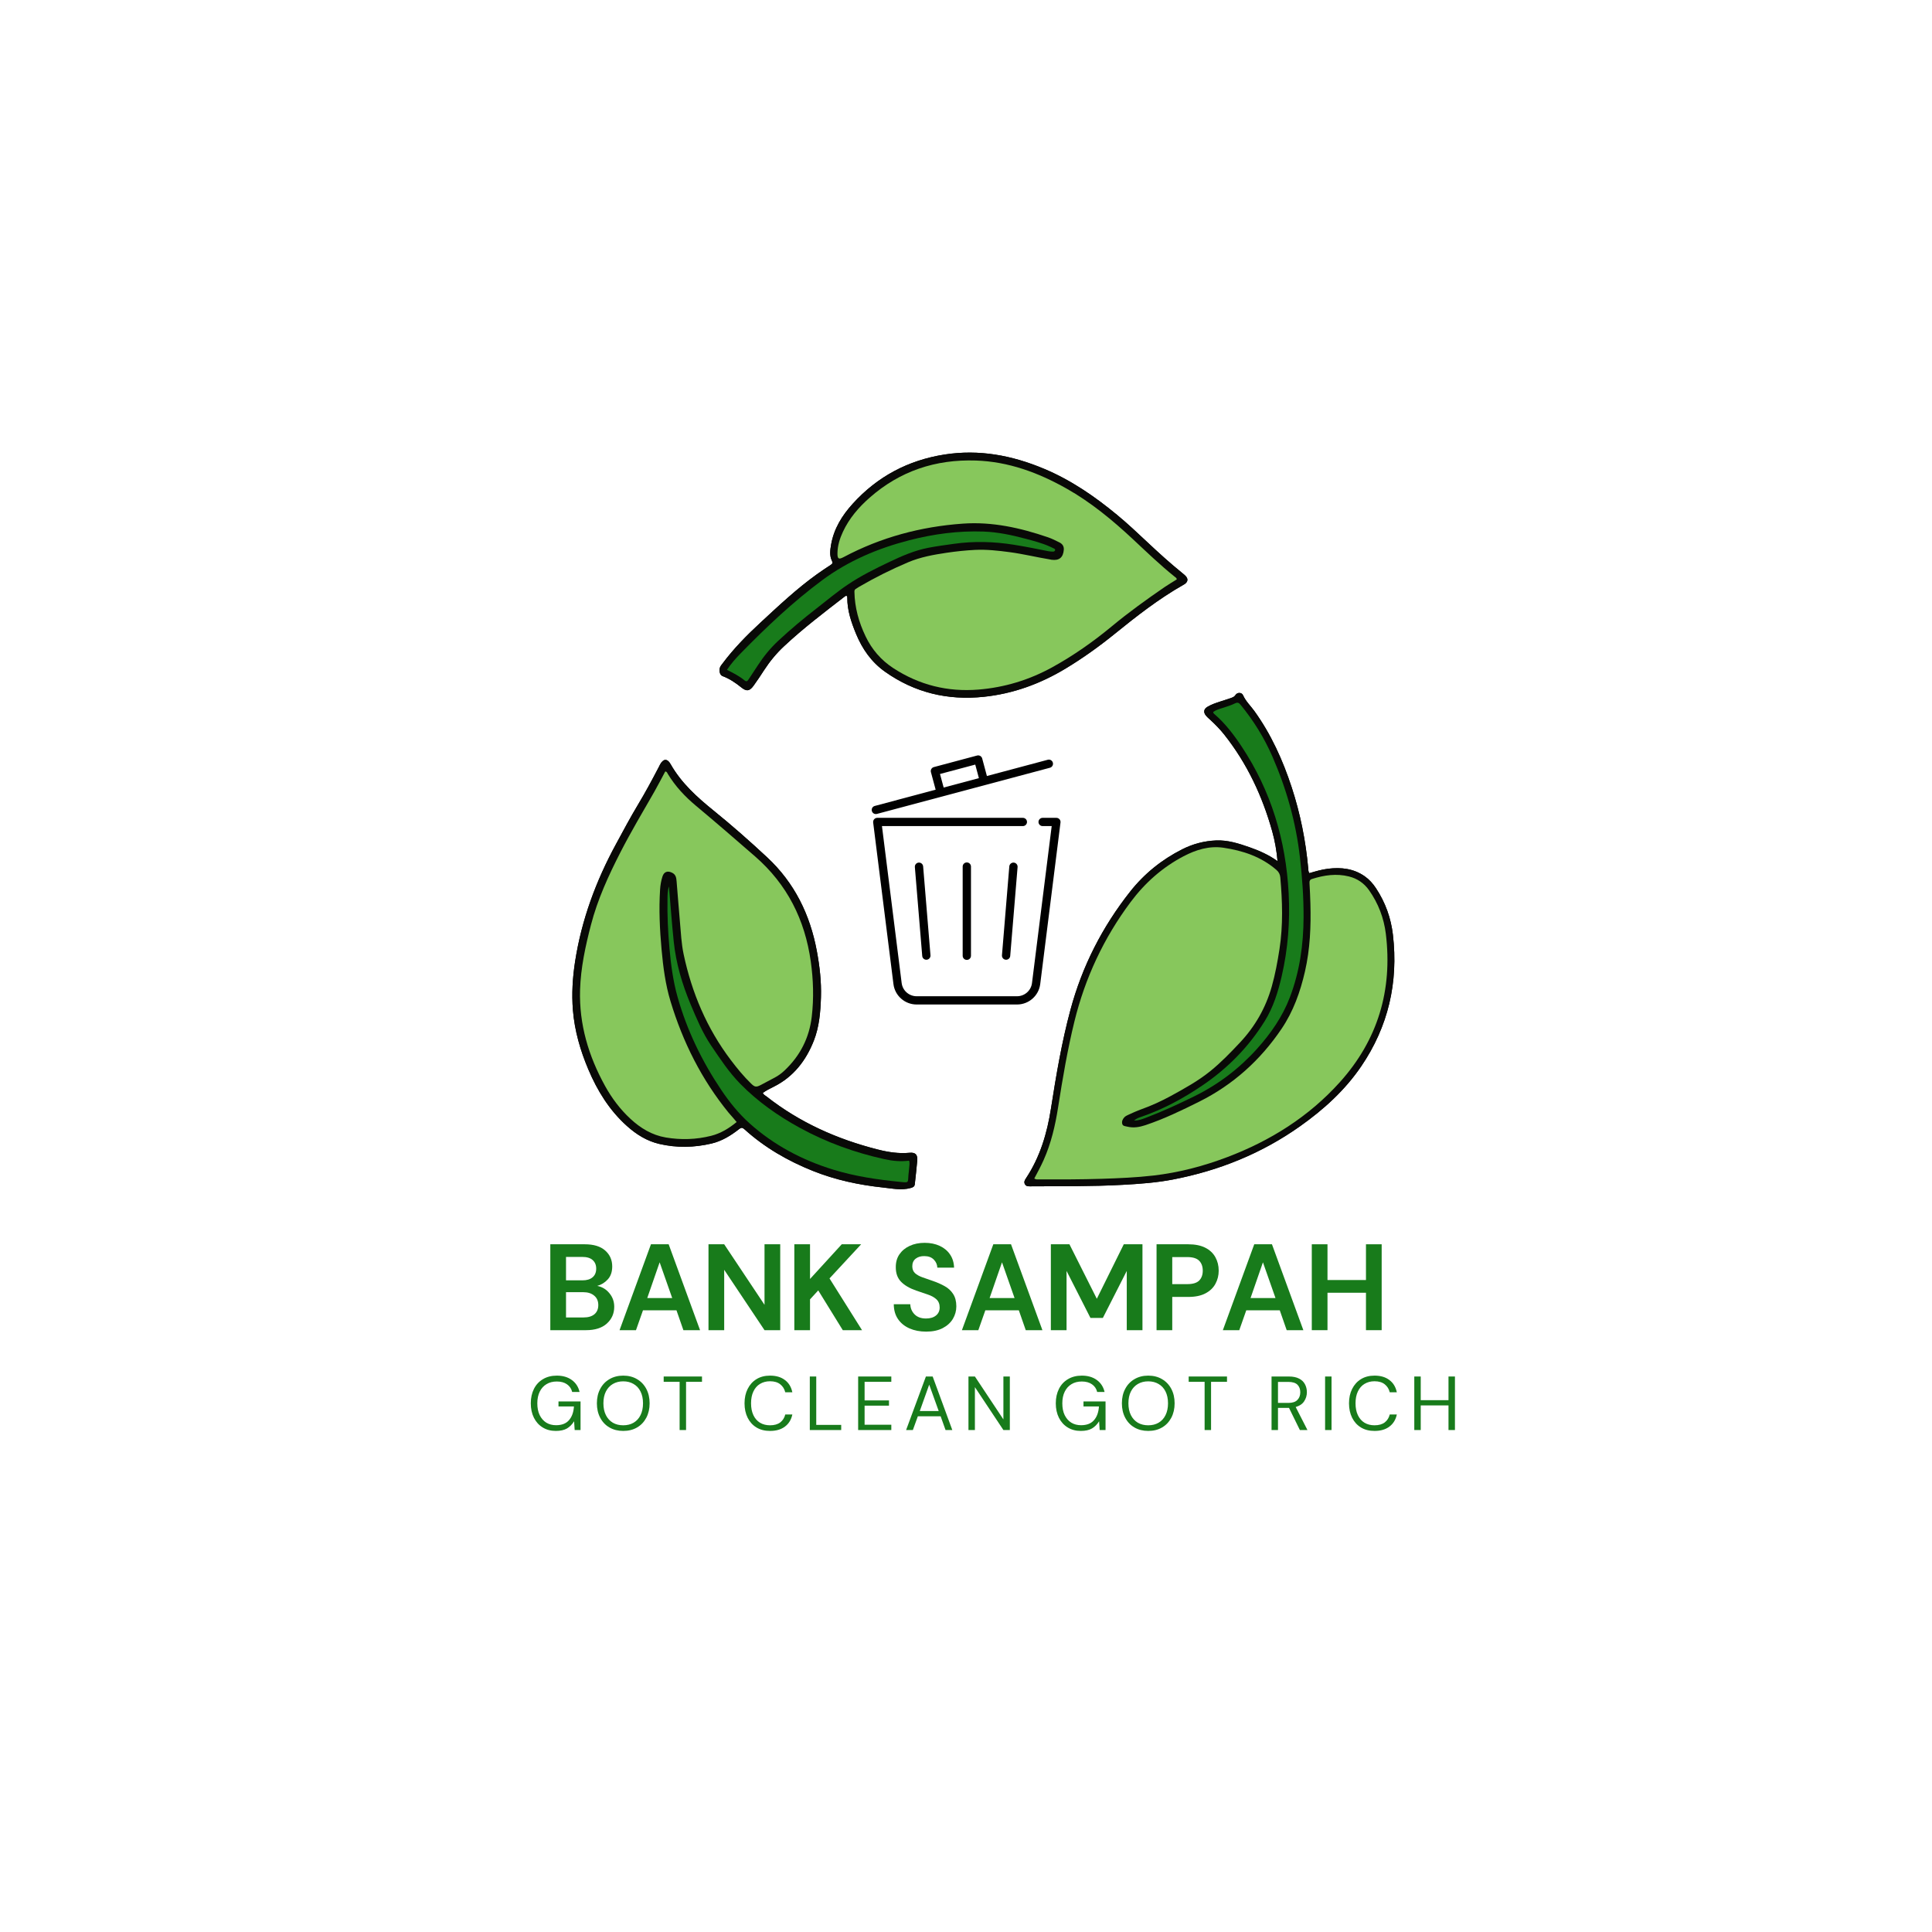 <svg xmlns="http://www.w3.org/2000/svg" xmlns:xlink="http://www.w3.org/1999/xlink" width="500" zoomAndPan="magnify" viewBox="0 0 375 375" height="500" preserveAspectRatio="xMidYMid meet" version="1.0"><defs><g/><clipPath id="9cd8368b62"><path d="M 111 87.109 L 271 87.109 L 271 231 L 111 231 Z M 111 87.109 " clip-rule="nonzero"/></clipPath><clipPath id="37380d7fdf"><path d="M 169.117 146.352 L 205.867 146.352 L 205.867 195 L 169.117 195 Z M 169.117 146.352 " clip-rule="nonzero"/></clipPath></defs><rect x="-37.5" width="450" fill="#ffffff" y="-37.5" height="450" fill-opacity="1"/><rect x="-37.5" width="450" fill="#ffffff" y="-37.5" height="450" fill-opacity="1"/><g clip-path="url(#9cd8368b62)"><path fill="#090907" d="M 247.969 167.145 C 247.797 165.172 247.465 163.25 246.941 161.375 C 245.023 154.508 242.051 148.16 237.598 142.551 C 236.75 141.484 235.793 140.523 234.789 139.605 C 234.547 139.383 234.289 139.164 234.082 138.91 C 233.535 138.242 233.641 137.613 234.391 137.176 C 235.195 136.703 236.078 136.414 236.961 136.129 C 237.652 135.906 238.348 135.691 239.031 135.445 C 239.332 135.336 239.605 135.215 239.809 134.895 C 240.156 134.352 241.02 134.359 241.273 134.938 C 241.797 136.121 242.73 136.984 243.461 137.996 C 246.727 142.531 248.988 147.543 250.723 152.836 C 252.402 157.965 253.441 163.207 253.93 168.574 C 253.953 168.863 253.926 169.172 254.152 169.48 C 255.328 169.129 256.527 168.773 257.773 168.621 C 260.312 168.309 262.734 168.578 264.895 170.09 C 265.773 170.707 266.477 171.496 267.066 172.387 C 268.895 175.145 269.988 178.188 270.367 181.457 C 271.434 190.703 269.465 199.246 264.215 206.965 C 261.043 211.629 256.93 215.352 252.355 218.594 C 244.891 223.883 236.605 227.227 227.652 228.945 C 224.426 229.566 221.156 229.797 217.879 229.977 C 211.926 230.305 205.965 230.227 200.004 230.266 C 199.602 230.27 199.191 230.293 198.949 229.879 C 198.68 229.426 198.914 229.047 199.156 228.684 C 201.883 224.566 203.246 219.953 203.996 215.133 C 205 208.719 206.074 202.324 207.766 196.039 C 210.043 187.559 213.945 179.918 219.367 173.055 C 222.113 169.582 225.504 166.848 229.469 164.848 C 231.539 163.801 233.727 163.227 236.043 163.129 C 238.309 163.035 240.426 163.715 242.52 164.445 C 244.422 165.109 246.262 165.926 247.969 167.145 Z M 200.754 228.75 C 201.102 228.98 201.375 228.918 201.633 228.918 C 205.707 228.934 209.781 228.938 213.852 228.805 C 217.195 228.695 220.539 228.555 223.863 228.172 C 228.793 227.605 233.555 226.359 238.188 224.605 C 246.586 221.422 254.035 216.75 260.066 210.047 C 267.434 201.859 270.32 192.188 268.992 181.273 C 268.617 178.207 267.535 175.359 265.746 172.812 C 264.773 171.426 263.457 170.523 261.816 170.117 C 259.391 169.516 257.023 169.863 254.68 170.602 C 254.246 170.734 254.145 170.996 254.172 171.422 C 254.25 172.746 254.312 174.07 254.348 175.395 C 254.469 179.812 254.289 184.207 253.297 188.543 C 252.387 192.516 251.039 196.305 248.742 199.703 C 244.629 205.785 239.348 210.543 232.77 213.832 C 229.359 215.535 225.934 217.188 222.309 218.398 C 221.16 218.781 220.004 218.973 218.801 218.68 C 218.414 218.582 217.941 218.598 217.824 218.137 C 217.699 217.668 217.91 217.215 218.23 216.871 C 218.43 216.66 218.711 216.512 218.977 216.395 C 219.824 216.016 220.664 215.617 221.535 215.309 C 223.508 214.605 225.398 213.738 227.234 212.738 C 229.879 211.289 232.52 209.84 234.879 207.938 C 236.977 206.246 238.84 204.316 240.676 202.359 C 243.613 199.234 245.68 195.609 246.848 191.484 C 247.527 189.09 247.973 186.645 248.352 184.188 C 249.062 179.562 248.914 174.934 248.504 170.297 C 248.449 169.699 248.215 169.25 247.758 168.855 C 244.797 166.281 241.227 165.098 237.457 164.543 C 234.727 164.141 232.141 164.934 229.715 166.207 C 225.594 168.375 222.211 171.387 219.434 175.113 C 214.234 182.086 210.625 189.793 208.547 198.25 C 207.195 203.762 206.25 209.344 205.375 214.941 C 204.824 218.453 204.027 221.902 202.566 225.168 C 202.027 226.371 201.402 227.535 200.754 228.75 Z M 220.117 217.504 C 221.105 217.5 221.836 217.18 222.57 216.898 C 225.73 215.699 228.789 214.273 231.824 212.785 C 236.492 210.488 240.551 207.402 244.02 203.535 C 246.672 200.578 248.914 197.363 250.348 193.617 C 252.266 188.598 253.004 183.375 253.023 178.035 C 253.039 174.152 252.758 170.293 252.32 166.434 C 251.547 159.625 249.707 153.117 246.977 146.855 C 245.395 143.223 243.32 139.875 240.801 136.805 C 240.48 136.41 240.227 136.277 239.734 136.516 C 238.965 136.895 238.137 137.145 237.316 137.41 C 236.672 137.617 236.008 137.801 235.484 138.191 C 235.488 138.426 235.602 138.508 235.699 138.59 C 237.805 140.402 239.469 142.594 240.992 144.887 C 246.73 153.527 249.586 163.09 250.129 173.402 C 250.41 178.828 250 184.191 248.773 189.492 C 248.066 192.547 247.141 195.527 245.484 198.195 C 242.363 203.219 238.277 207.363 233.402 210.672 C 229.695 213.188 225.766 215.32 221.504 216.781 C 221.074 216.93 220.621 217.055 220.117 217.504 Z M 148.055 212.141 C 148.207 212.492 148.535 212.633 148.797 212.836 C 155.223 217.883 162.504 221.125 170.383 223.121 C 172.41 223.637 174.441 223.949 176.543 223.754 C 177.684 223.648 178.129 224.121 178.039 225.262 C 177.914 226.789 177.723 228.312 177.562 229.84 C 177.512 230.312 177.246 230.457 176.773 230.586 C 174.973 231.094 173.203 230.684 171.434 230.5 C 166.742 230.004 162.164 229.031 157.77 227.27 C 152.891 225.316 148.402 222.727 144.496 219.191 C 144.113 218.844 143.871 218.828 143.473 219.145 C 141.855 220.418 140.117 221.488 138.086 221.965 C 134.723 222.754 131.332 222.82 127.965 222.035 C 125.559 221.473 123.508 220.191 121.684 218.551 C 118.293 215.512 115.957 211.738 114.199 207.582 C 112.637 203.895 111.531 200.074 111.203 196.059 C 110.945 192.887 111.145 189.727 111.633 186.582 C 112.891 178.512 115.68 170.984 119.57 163.832 C 120.969 161.258 122.336 158.668 123.848 156.16 C 125.273 153.793 126.578 151.367 127.852 148.918 C 127.945 148.738 128.031 148.551 128.129 148.371 C 128.754 147.246 129.516 147.176 130.164 148.32 C 132.242 151.988 135.293 154.73 138.512 157.336 C 142.09 160.23 145.539 163.273 148.906 166.41 C 154.219 171.359 157.234 177.527 158.547 184.594 C 159.098 187.547 159.441 190.531 159.348 193.543 C 159.254 196.41 159.027 199.281 157.969 201.98 C 156.441 205.871 154.008 209.02 150.18 210.934 C 149.453 211.297 148.715 211.652 148.055 212.141 Z M 142.984 217.785 C 142.703 217.453 142.465 217.172 142.227 216.895 C 141.957 216.586 141.676 216.285 141.418 215.969 C 136.18 209.539 132.543 202.273 130.148 194.359 C 129.156 191.082 128.719 187.699 128.41 184.301 C 128.059 180.426 127.875 176.547 128.121 172.656 C 128.176 171.805 128.316 170.957 128.578 170.145 C 128.887 169.176 129.602 168.953 130.504 169.422 C 131.199 169.785 131.273 170.422 131.328 171.07 C 131.551 173.684 131.738 176.305 131.973 178.918 C 132.16 181.023 132.254 183.141 132.691 185.211 C 134.281 192.715 137.207 199.625 141.859 205.766 C 143.074 207.371 144.344 208.926 145.793 210.328 C 146.508 211.023 146.781 211.059 147.688 210.586 C 148.594 210.113 149.492 209.629 150.395 209.148 C 151.09 208.781 151.715 208.316 152.289 207.773 C 155.301 204.922 157.078 201.469 157.562 197.324 C 157.98 193.738 157.871 190.188 157.371 186.621 C 156.23 178.508 152.797 171.66 146.562 166.23 C 142.758 162.922 138.945 159.621 135.074 156.391 C 132.941 154.609 131.062 152.602 129.617 150.207 C 129.512 150.027 129.453 149.766 129.125 149.742 C 128.414 151.062 127.734 152.398 126.992 153.699 C 124.773 157.57 122.488 161.406 120.449 165.383 C 118.113 169.938 115.988 174.574 114.695 179.555 C 113.621 183.688 112.723 187.848 112.59 192.133 C 112.387 198.828 114.242 204.996 117.449 210.797 C 118.762 213.168 120.375 215.32 122.371 217.164 C 124.332 218.98 126.555 220.332 129.23 220.785 C 132.188 221.285 135.141 221.191 138.047 220.457 C 139.883 219.992 141.477 219.023 142.984 217.785 Z M 129.844 172.051 C 129.559 172.914 129.574 173.695 129.559 174.469 C 129.5 177.676 129.656 180.875 129.941 184.07 C 130.23 187.262 130.645 190.438 131.52 193.531 C 133.352 200.016 136.258 206 140.012 211.582 C 141.598 213.934 143.375 216.141 145.488 218.039 C 150.207 222.27 155.684 225.16 161.715 227.023 C 165.965 228.336 170.34 228.969 174.742 229.406 C 176.43 229.574 176.215 229.621 176.332 228.031 C 176.363 227.621 176.434 227.219 176.457 226.809 C 176.484 226.309 176.625 225.805 176.453 225.285 C 174.816 225.5 173.227 225.34 171.664 224.992 C 165.914 223.723 160.426 221.746 155.254 218.914 C 151.02 216.594 147.094 213.844 143.703 210.387 C 141.496 208.141 139.77 205.512 138.012 202.914 C 136.34 200.438 135.203 197.695 134.055 194.965 C 132.414 191.055 131.215 187.004 130.773 182.77 C 130.406 179.246 130.156 175.711 129.844 172.051 Z M 164.297 115.652 C 164.176 115.637 164.062 115.707 163.953 115.789 C 159.938 118.895 155.891 121.961 152.18 125.438 C 150.699 126.82 149.426 128.363 148.324 130.059 C 147.66 131.086 146.984 132.113 146.262 133.105 C 145.484 134.172 144.895 134.242 143.883 133.426 C 142.762 132.523 141.59 131.727 140.23 131.223 C 139.68 131.02 139.477 130.027 139.828 129.367 C 139.938 129.16 140.102 128.98 140.242 128.789 C 142.414 125.879 144.949 123.309 147.605 120.852 C 151.129 117.59 154.625 114.289 158.543 111.48 C 159.43 110.848 160.328 110.234 161.246 109.645 C 161.594 109.418 161.676 109.25 161.473 108.84 C 160.984 107.84 161.133 106.773 161.312 105.727 C 161.848 102.629 163.434 100.074 165.5 97.793 C 170.301 92.492 176.258 89.336 183.309 88.227 C 190.043 87.172 196.441 88.387 202.66 90.996 C 207.863 93.18 212.449 96.328 216.773 99.898 C 218.824 101.59 220.762 103.414 222.699 105.234 C 224.906 107.312 227.156 109.348 229.516 111.258 C 229.727 111.43 229.945 111.598 230.129 111.797 C 230.648 112.363 230.586 112.891 229.969 113.355 C 229.887 113.418 229.793 113.461 229.703 113.512 C 224.914 116.227 220.598 119.605 216.332 123.059 C 213.309 125.504 210.16 127.762 206.828 129.77 C 201.918 132.73 196.652 134.656 190.941 135.25 C 183.973 135.977 177.551 134.465 171.785 130.383 C 169.137 128.508 167.371 125.969 166.152 123.016 C 165.23 120.77 164.441 118.484 164.461 116.008 C 164.465 115.879 164.473 115.73 164.297 115.652 Z M 228.418 112.457 C 228.375 112.156 228.168 112.066 228.016 111.949 C 225.168 109.664 222.543 107.129 219.879 104.641 C 215.902 100.934 211.727 97.48 206.977 94.809 C 201.516 91.738 195.746 89.594 189.383 89.387 C 181.586 89.137 174.68 91.422 168.793 96.602 C 166.656 98.484 164.816 100.625 163.602 103.242 C 162.992 104.551 162.57 105.918 162.551 107.375 C 162.535 108.504 162.789 108.641 163.754 108.129 C 170.996 104.285 178.73 102.215 186.891 101.637 C 192.609 101.23 198.062 102.457 203.418 104.289 C 204.188 104.551 204.922 104.926 205.652 105.293 C 206.207 105.57 206.531 106.027 206.484 106.695 C 206.371 108.207 205.594 108.852 204.109 108.648 C 204.008 108.633 203.91 108.605 203.809 108.59 C 201.188 108.16 198.605 107.523 195.969 107.172 C 193.738 106.875 191.504 106.625 189.25 106.734 C 187.414 106.824 185.586 107.02 183.762 107.289 C 181.199 107.668 178.66 108.125 176.25 109.145 C 172.984 110.527 169.82 112.113 166.754 113.895 C 166.516 114.031 166.289 114.184 166.066 114.336 C 165.883 114.461 165.84 114.629 165.844 114.859 C 165.898 117.914 166.695 120.777 168.012 123.516 C 169.234 126.066 171 128.121 173.379 129.676 C 178.418 132.969 183.945 134.332 189.906 133.848 C 194.992 133.434 199.789 131.973 204.273 129.5 C 208.375 127.234 212.188 124.559 215.793 121.574 C 219.074 118.852 222.531 116.363 226.047 113.953 C 226.824 113.422 227.641 112.945 228.418 112.457 Z M 141.102 130.016 C 142.363 130.648 143.516 131.234 144.516 132.066 C 144.832 132.332 145.047 132.254 145.258 131.934 C 145.871 130.988 146.5 130.059 147.113 129.117 C 148.23 127.395 149.523 125.812 151.023 124.41 C 153.414 122.176 155.926 120.082 158.508 118.078 C 160.527 116.512 162.48 114.859 164.605 113.438 C 167.156 111.73 169.902 110.367 172.672 109.051 C 175.07 107.91 177.504 106.852 180.133 106.336 C 181.801 106.008 183.488 105.793 185.172 105.555 C 189.047 105.008 192.906 105.117 196.762 105.73 C 199.012 106.09 201.246 106.535 203.477 106.988 C 203.773 107.051 204.086 107.059 204.391 107.07 C 204.574 107.078 204.738 106.973 204.793 106.809 C 204.859 106.605 204.688 106.52 204.527 106.445 C 204.281 106.328 204.039 106.207 203.789 106.094 C 202.262 105.406 200.648 104.992 199.035 104.562 C 196.371 103.852 193.688 103.277 190.91 103.176 C 186.004 103 181.203 103.645 176.469 104.867 C 170.379 106.438 164.676 108.848 159.594 112.613 C 153.887 116.844 148.746 121.719 143.789 126.789 C 142.844 127.758 141.93 128.773 141.102 130.016 Z M 200.754 228.75 C 201.402 227.535 202.027 226.371 202.566 225.168 C 204.027 221.902 204.824 218.453 205.375 214.941 C 206.25 209.344 207.195 203.762 208.547 198.25 C 210.625 189.793 214.234 182.086 219.434 175.113 C 222.211 171.387 225.594 168.375 229.715 166.207 C 232.141 164.934 234.727 164.141 237.457 164.543 C 241.227 165.098 244.797 166.281 247.758 168.855 C 248.215 169.25 248.449 169.699 248.504 170.297 C 248.914 174.934 249.062 179.562 248.352 184.188 C 247.973 186.645 247.527 189.09 246.848 191.484 C 245.68 195.609 243.613 199.234 240.676 202.359 C 238.84 204.316 236.977 206.246 234.879 207.938 C 232.52 209.84 229.879 211.289 227.234 212.738 C 225.398 213.738 223.508 214.605 221.535 215.309 C 220.664 215.617 219.824 216.016 218.977 216.395 C 218.711 216.512 218.43 216.66 218.23 216.871 C 217.91 217.215 217.699 217.668 217.824 218.137 C 217.941 218.598 218.414 218.582 218.801 218.68 C 220.004 218.973 221.16 218.781 222.309 218.398 C 225.934 217.188 229.359 215.535 232.77 213.832 C 239.348 210.543 244.629 205.785 248.742 199.703 C 251.039 196.305 252.387 192.516 253.297 188.543 C 254.289 184.207 254.469 179.812 254.348 175.395 C 254.312 174.07 254.25 172.746 254.172 171.422 C 254.145 170.996 254.246 170.734 254.68 170.602 C 257.023 169.863 259.391 169.516 261.816 170.117 C 263.457 170.523 264.773 171.426 265.746 172.812 C 267.535 175.359 268.617 178.207 268.992 181.273 C 270.32 192.188 267.434 201.859 260.066 210.047 C 254.035 216.75 246.586 221.422 238.188 224.605 C 233.555 226.359 228.793 227.605 223.863 228.172 C 220.539 228.555 217.195 228.695 213.852 228.805 C 209.781 228.938 205.707 228.934 201.633 228.918 C 201.375 228.918 201.102 228.98 200.754 228.75 Z M 142.227 216.895 C 141.957 216.586 141.676 216.285 141.418 215.969 C 136.18 209.539 132.543 202.273 130.148 194.359 C 129.156 191.082 128.719 187.699 128.41 184.301 C 128.059 180.426 127.875 176.547 128.121 172.656 C 128.176 171.805 128.316 170.957 128.578 170.145 C 128.887 169.176 129.602 168.953 130.504 169.422 C 131.199 169.785 131.273 170.422 131.328 171.07 C 131.551 173.684 131.738 176.305 131.973 178.918 C 132.16 181.023 132.254 183.141 132.691 185.211 C 134.281 192.715 137.207 199.625 141.859 205.766 C 143.074 207.371 144.344 208.926 145.793 210.328 C 146.508 211.023 146.781 211.059 147.688 210.586 C 148.594 210.113 149.492 209.629 150.395 209.148 C 151.09 208.781 151.715 208.316 152.289 207.773 C 155.301 204.922 157.078 201.469 157.562 197.324 C 157.98 193.738 157.871 190.188 157.371 186.621 C 156.23 178.508 152.797 171.66 146.562 166.23 C 142.758 162.922 138.945 159.621 135.074 156.391 C 132.941 154.609 131.062 152.602 129.617 150.207 C 129.512 150.027 129.453 149.766 129.125 149.742 C 128.414 151.062 127.734 152.398 126.992 153.699 C 124.773 157.57 122.488 161.406 120.449 165.383 C 118.113 169.938 115.988 174.574 114.695 179.555 C 113.621 183.688 112.723 187.848 112.59 192.133 C 112.387 198.828 114.242 204.996 117.449 210.797 C 118.762 213.168 120.375 215.32 122.371 217.164 C 124.332 218.98 126.555 220.332 129.23 220.785 C 132.188 221.285 135.141 221.191 138.047 220.457 C 139.883 219.992 141.477 219.023 142.984 217.785 C 142.703 217.453 142.465 217.172 142.227 216.895 Z M 228.016 111.949 C 225.168 109.664 222.543 107.129 219.879 104.641 C 215.902 100.934 211.727 97.48 206.977 94.809 C 201.516 91.738 195.746 89.594 189.383 89.387 C 181.586 89.137 174.68 91.422 168.793 96.602 C 166.656 98.484 164.816 100.625 163.602 103.242 C 162.992 104.551 162.57 105.918 162.551 107.375 C 162.535 108.504 162.789 108.641 163.754 108.129 C 170.996 104.285 178.73 102.215 186.891 101.637 C 192.609 101.23 198.062 102.457 203.418 104.289 C 204.188 104.551 204.922 104.926 205.652 105.293 C 206.207 105.57 206.531 106.027 206.484 106.695 C 206.371 108.207 205.594 108.852 204.109 108.648 C 204.008 108.633 203.91 108.605 203.809 108.59 C 201.188 108.16 198.605 107.523 195.969 107.172 C 193.738 106.875 191.504 106.625 189.25 106.734 C 187.414 106.824 185.586 107.02 183.762 107.289 C 181.199 107.668 178.66 108.125 176.25 109.145 C 172.984 110.527 169.82 112.113 166.754 113.895 C 166.516 114.031 166.289 114.184 166.066 114.336 C 165.883 114.461 165.84 114.629 165.844 114.859 C 165.898 117.914 166.695 120.777 168.012 123.516 C 169.234 126.066 171 128.121 173.379 129.676 C 178.418 132.969 183.945 134.332 189.906 133.848 C 194.992 133.434 199.789 131.973 204.273 129.5 C 208.375 127.234 212.188 124.559 215.793 121.574 C 219.074 118.852 222.531 116.363 226.047 113.953 C 226.824 113.422 227.641 112.945 228.418 112.457 C 228.375 112.156 228.168 112.066 228.016 111.949 Z M 220.117 217.504 C 220.621 217.055 221.074 216.93 221.504 216.781 C 225.766 215.32 229.695 213.188 233.402 210.672 C 238.277 207.363 242.363 203.219 245.484 198.195 C 247.141 195.527 248.066 192.547 248.773 189.492 C 250 184.191 250.41 178.828 250.129 173.402 C 249.586 163.09 246.73 153.527 240.992 144.887 C 239.469 142.594 237.805 140.402 235.699 138.59 C 235.602 138.508 235.488 138.426 235.484 138.191 C 236.008 137.801 236.672 137.617 237.316 137.41 C 238.137 137.145 238.965 136.895 239.734 136.516 C 240.227 136.277 240.48 136.41 240.801 136.805 C 243.32 139.875 245.395 143.223 246.977 146.855 C 249.707 153.117 251.547 159.625 252.32 166.434 C 252.758 170.293 253.039 174.152 253.023 178.035 C 253.004 183.375 252.266 188.598 250.348 193.617 C 248.914 197.363 246.672 200.578 244.02 203.535 C 240.551 207.402 236.492 210.488 231.824 212.785 C 228.789 214.273 225.73 215.699 222.57 216.898 C 221.836 217.18 221.105 217.5 220.117 217.504 Z M 129.559 174.469 C 129.5 177.676 129.656 180.875 129.941 184.07 C 130.23 187.262 130.645 190.438 131.52 193.531 C 133.352 200.016 136.258 206 140.012 211.582 C 141.598 213.934 143.375 216.141 145.488 218.039 C 150.207 222.27 155.684 225.16 161.715 227.023 C 165.965 228.336 170.34 228.969 174.742 229.406 C 176.43 229.574 176.215 229.621 176.332 228.031 C 176.363 227.621 176.434 227.219 176.457 226.809 C 176.484 226.309 176.625 225.805 176.453 225.285 C 174.816 225.5 173.227 225.34 171.664 224.992 C 165.914 223.723 160.426 221.746 155.254 218.914 C 151.02 216.594 147.094 213.844 143.703 210.387 C 141.496 208.141 139.77 205.512 138.012 202.914 C 136.34 200.438 135.203 197.695 134.055 194.965 C 132.414 191.055 131.215 187.004 130.773 182.77 C 130.406 179.246 130.156 175.711 129.844 172.051 C 129.559 172.914 129.574 173.695 129.559 174.469 Z M 144.516 132.066 C 144.832 132.332 145.047 132.254 145.258 131.934 C 145.871 130.988 146.5 130.059 147.113 129.117 C 148.23 127.395 149.523 125.812 151.023 124.41 C 153.414 122.176 155.926 120.082 158.508 118.078 C 160.527 116.512 162.48 114.859 164.605 113.438 C 167.156 111.73 169.902 110.367 172.672 109.051 C 175.07 107.91 177.504 106.852 180.133 106.336 C 181.801 106.008 183.488 105.793 185.172 105.555 C 189.047 105.008 192.906 105.117 196.762 105.73 C 199.012 106.09 201.246 106.535 203.477 106.988 C 203.773 107.051 204.086 107.059 204.391 107.07 C 204.574 107.078 204.738 106.973 204.793 106.809 C 204.859 106.605 204.688 106.52 204.527 106.445 C 204.281 106.328 204.039 106.207 203.789 106.094 C 202.262 105.406 200.648 104.992 199.035 104.562 C 196.371 103.852 193.688 103.277 190.91 103.176 C 186.004 103 181.203 103.645 176.469 104.867 C 170.379 106.438 164.676 108.848 159.594 112.613 C 153.887 116.844 148.746 121.719 143.789 126.789 C 142.844 127.758 141.93 128.773 141.102 130.016 C 142.363 130.648 143.516 131.234 144.516 132.066 Z M 144.516 132.066 " fill-opacity="1" fill-rule="nonzero"/><path fill="#090907" d="M 247.969 167.145 C 247.797 165.172 247.465 163.25 246.941 161.375 C 245.023 154.508 242.051 148.16 237.598 142.551 C 236.75 141.484 235.793 140.523 234.789 139.605 C 234.547 139.383 234.289 139.164 234.082 138.91 C 233.535 138.242 233.641 137.613 234.391 137.176 C 235.195 136.703 236.078 136.414 236.961 136.129 C 237.652 135.906 238.348 135.691 239.031 135.445 C 239.332 135.336 239.605 135.215 239.809 134.895 C 240.156 134.352 241.02 134.359 241.273 134.938 C 241.797 136.121 242.73 136.984 243.461 137.996 C 246.727 142.531 248.988 147.543 250.723 152.836 C 252.402 157.965 253.441 163.207 253.93 168.574 C 253.953 168.863 253.926 169.172 254.152 169.48 C 255.328 169.129 256.527 168.773 257.773 168.621 C 260.312 168.309 262.734 168.578 264.895 170.09 C 265.773 170.707 266.477 171.496 267.066 172.387 C 268.895 175.145 269.988 178.188 270.367 181.457 C 271.434 190.703 269.465 199.246 264.215 206.965 C 261.043 211.629 256.93 215.352 252.355 218.594 C 244.891 223.883 236.605 227.227 227.652 228.945 C 224.426 229.566 221.156 229.797 217.879 229.977 C 211.926 230.305 205.965 230.227 200.004 230.266 C 199.602 230.27 199.191 230.293 198.949 229.879 C 198.68 229.426 198.914 229.047 199.156 228.684 C 201.883 224.566 203.246 219.953 203.996 215.133 C 205 208.719 206.074 202.324 207.766 196.039 C 210.043 187.559 213.945 179.918 219.367 173.055 C 222.113 169.582 225.504 166.848 229.469 164.848 C 231.539 163.801 233.727 163.227 236.043 163.129 C 238.309 163.035 240.426 163.715 242.52 164.445 C 244.422 165.109 246.262 165.926 247.969 167.145 Z M 200.754 228.75 C 201.102 228.98 201.375 228.918 201.633 228.918 C 205.707 228.934 209.781 228.938 213.852 228.805 C 217.195 228.695 220.539 228.555 223.863 228.172 C 228.793 227.605 233.555 226.359 238.188 224.605 C 246.586 221.422 254.035 216.75 260.066 210.047 C 267.434 201.859 270.32 192.188 268.992 181.273 C 268.617 178.207 267.535 175.359 265.746 172.812 C 264.773 171.426 263.457 170.523 261.816 170.117 C 259.391 169.516 257.023 169.863 254.68 170.602 C 254.246 170.734 254.145 170.996 254.172 171.422 C 254.25 172.746 254.312 174.07 254.348 175.395 C 254.469 179.812 254.289 184.207 253.297 188.543 C 252.387 192.516 251.039 196.305 248.742 199.703 C 244.629 205.785 239.348 210.543 232.77 213.832 C 229.359 215.535 225.934 217.188 222.309 218.398 C 221.16 218.781 220.004 218.973 218.801 218.68 C 218.414 218.582 217.941 218.598 217.824 218.137 C 217.699 217.668 217.91 217.215 218.23 216.871 C 218.43 216.66 218.711 216.512 218.977 216.395 C 219.824 216.016 220.664 215.617 221.535 215.309 C 223.508 214.605 225.398 213.738 227.234 212.738 C 229.879 211.289 232.52 209.84 234.879 207.938 C 236.977 206.246 238.84 204.316 240.676 202.359 C 243.613 199.234 245.68 195.609 246.848 191.484 C 247.527 189.09 247.973 186.645 248.352 184.188 C 249.062 179.562 248.914 174.934 248.504 170.297 C 248.449 169.699 248.215 169.25 247.758 168.855 C 244.797 166.281 241.227 165.098 237.457 164.543 C 234.727 164.141 232.141 164.934 229.715 166.207 C 225.594 168.375 222.211 171.387 219.434 175.113 C 214.234 182.086 210.625 189.793 208.547 198.25 C 207.195 203.762 206.25 209.344 205.375 214.941 C 204.824 218.453 204.027 221.902 202.566 225.168 C 202.027 226.371 201.402 227.535 200.754 228.75 Z M 220.117 217.504 C 221.105 217.5 221.836 217.18 222.57 216.898 C 225.73 215.699 228.789 214.273 231.824 212.785 C 236.492 210.488 240.551 207.402 244.02 203.535 C 246.672 200.578 248.914 197.363 250.348 193.617 C 252.266 188.598 253.004 183.375 253.023 178.035 C 253.039 174.152 252.758 170.293 252.32 166.434 C 251.547 159.625 249.707 153.117 246.977 146.855 C 245.395 143.223 243.32 139.875 240.801 136.805 C 240.48 136.41 240.227 136.277 239.734 136.516 C 238.965 136.895 238.137 137.145 237.316 137.41 C 236.672 137.617 236.008 137.801 235.484 138.191 C 235.488 138.426 235.602 138.508 235.699 138.59 C 237.805 140.402 239.469 142.594 240.992 144.887 C 246.73 153.527 249.586 163.09 250.129 173.402 C 250.41 178.828 250 184.191 248.773 189.492 C 248.066 192.547 247.141 195.527 245.484 198.195 C 242.363 203.219 238.277 207.363 233.402 210.672 C 229.695 213.188 225.766 215.32 221.504 216.781 C 221.074 216.93 220.621 217.055 220.117 217.504 Z M 148.055 212.141 C 148.207 212.492 148.535 212.633 148.797 212.836 C 155.223 217.883 162.504 221.125 170.383 223.121 C 172.41 223.637 174.441 223.949 176.543 223.754 C 177.684 223.648 178.129 224.121 178.039 225.262 C 177.914 226.789 177.723 228.312 177.562 229.84 C 177.512 230.312 177.246 230.457 176.773 230.586 C 174.973 231.094 173.203 230.684 171.434 230.5 C 166.742 230.004 162.164 229.031 157.77 227.27 C 152.891 225.316 148.402 222.727 144.496 219.191 C 144.113 218.844 143.871 218.828 143.473 219.145 C 141.855 220.418 140.117 221.488 138.086 221.965 C 134.723 222.754 131.332 222.82 127.965 222.035 C 125.559 221.473 123.508 220.191 121.684 218.551 C 118.293 215.512 115.957 211.738 114.199 207.582 C 112.637 203.895 111.531 200.074 111.203 196.059 C 110.945 192.887 111.145 189.727 111.633 186.582 C 112.891 178.512 115.68 170.984 119.57 163.832 C 120.969 161.258 122.336 158.668 123.848 156.16 C 125.273 153.793 126.578 151.367 127.852 148.918 C 127.945 148.738 128.031 148.551 128.129 148.371 C 128.754 147.246 129.516 147.176 130.164 148.32 C 132.242 151.988 135.293 154.73 138.512 157.336 C 142.09 160.23 145.539 163.273 148.906 166.41 C 154.219 171.359 157.234 177.527 158.547 184.594 C 159.098 187.547 159.441 190.531 159.348 193.543 C 159.254 196.41 159.027 199.281 157.969 201.98 C 156.441 205.871 154.008 209.02 150.18 210.934 C 149.453 211.297 148.715 211.652 148.055 212.141 Z M 142.984 217.785 C 142.703 217.453 142.465 217.172 142.227 216.895 C 141.957 216.586 141.676 216.285 141.418 215.969 C 136.18 209.539 132.543 202.273 130.148 194.359 C 129.156 191.082 128.719 187.699 128.41 184.301 C 128.059 180.426 127.875 176.547 128.121 172.656 C 128.176 171.805 128.316 170.957 128.578 170.145 C 128.887 169.176 129.602 168.953 130.504 169.422 C 131.199 169.785 131.273 170.422 131.328 171.07 C 131.551 173.684 131.738 176.305 131.973 178.918 C 132.16 181.023 132.254 183.141 132.691 185.211 C 134.281 192.715 137.207 199.625 141.859 205.766 C 143.074 207.371 144.344 208.926 145.793 210.328 C 146.508 211.023 146.781 211.059 147.688 210.586 C 148.594 210.113 149.492 209.629 150.395 209.148 C 151.09 208.781 151.715 208.316 152.289 207.773 C 155.301 204.922 157.078 201.469 157.562 197.324 C 157.98 193.738 157.871 190.188 157.371 186.621 C 156.23 178.508 152.797 171.66 146.562 166.23 C 142.758 162.922 138.945 159.621 135.074 156.391 C 132.941 154.609 131.062 152.602 129.617 150.207 C 129.512 150.027 129.453 149.766 129.125 149.742 C 128.414 151.062 127.734 152.398 126.992 153.699 C 124.773 157.57 122.488 161.406 120.449 165.383 C 118.113 169.938 115.988 174.574 114.695 179.555 C 113.621 183.688 112.723 187.848 112.59 192.133 C 112.387 198.828 114.242 204.996 117.449 210.797 C 118.762 213.168 120.375 215.32 122.371 217.164 C 124.332 218.98 126.555 220.332 129.23 220.785 C 132.188 221.285 135.141 221.191 138.047 220.457 C 139.883 219.992 141.477 219.023 142.984 217.785 Z M 129.844 172.051 C 129.559 172.914 129.574 173.695 129.559 174.469 C 129.5 177.676 129.656 180.875 129.941 184.07 C 130.23 187.262 130.645 190.438 131.52 193.531 C 133.352 200.016 136.258 206 140.012 211.582 C 141.598 213.934 143.375 216.141 145.488 218.039 C 150.207 222.27 155.684 225.16 161.715 227.023 C 165.965 228.336 170.34 228.969 174.742 229.406 C 176.43 229.574 176.215 229.621 176.332 228.031 C 176.363 227.621 176.434 227.219 176.457 226.809 C 176.484 226.309 176.625 225.805 176.453 225.285 C 174.816 225.5 173.227 225.34 171.664 224.992 C 165.914 223.723 160.426 221.746 155.254 218.914 C 151.02 216.594 147.094 213.844 143.703 210.387 C 141.496 208.141 139.77 205.512 138.012 202.914 C 136.34 200.438 135.203 197.695 134.055 194.965 C 132.414 191.055 131.215 187.004 130.773 182.77 C 130.406 179.246 130.156 175.711 129.844 172.051 Z M 164.297 115.652 C 164.176 115.637 164.062 115.707 163.953 115.789 C 159.938 118.895 155.891 121.961 152.18 125.438 C 150.699 126.82 149.426 128.363 148.324 130.059 C 147.66 131.086 146.984 132.113 146.262 133.105 C 145.484 134.172 144.895 134.242 143.883 133.426 C 142.762 132.523 141.59 131.727 140.23 131.223 C 139.68 131.02 139.477 130.027 139.828 129.367 C 139.938 129.16 140.102 128.98 140.242 128.789 C 142.414 125.879 144.949 123.309 147.605 120.852 C 151.129 117.59 154.625 114.289 158.543 111.48 C 159.43 110.848 160.328 110.234 161.246 109.645 C 161.594 109.418 161.676 109.25 161.473 108.84 C 160.984 107.84 161.133 106.773 161.312 105.727 C 161.848 102.629 163.434 100.074 165.5 97.793 C 170.301 92.492 176.258 89.336 183.309 88.227 C 190.043 87.172 196.441 88.387 202.66 90.996 C 207.863 93.18 212.449 96.328 216.773 99.898 C 218.824 101.59 220.762 103.414 222.699 105.234 C 224.906 107.312 227.156 109.348 229.516 111.258 C 229.727 111.43 229.945 111.598 230.129 111.797 C 230.648 112.363 230.586 112.891 229.969 113.355 C 229.887 113.418 229.793 113.461 229.703 113.512 C 224.914 116.227 220.598 119.605 216.332 123.059 C 213.309 125.504 210.16 127.762 206.828 129.77 C 201.918 132.73 196.652 134.656 190.941 135.25 C 183.973 135.977 177.551 134.465 171.785 130.383 C 169.137 128.508 167.371 125.969 166.152 123.016 C 165.23 120.77 164.441 118.484 164.461 116.008 C 164.465 115.879 164.473 115.73 164.297 115.652 Z M 228.418 112.457 C 228.375 112.156 228.168 112.066 228.016 111.949 C 225.168 109.664 222.543 107.129 219.879 104.641 C 215.902 100.934 211.727 97.48 206.977 94.809 C 201.516 91.738 195.746 89.594 189.383 89.387 C 181.586 89.137 174.68 91.422 168.793 96.602 C 166.656 98.484 164.816 100.625 163.602 103.242 C 162.992 104.551 162.57 105.918 162.551 107.375 C 162.535 108.504 162.789 108.641 163.754 108.129 C 170.996 104.285 178.73 102.215 186.891 101.637 C 192.609 101.23 198.062 102.457 203.418 104.289 C 204.188 104.551 204.922 104.926 205.652 105.293 C 206.207 105.57 206.531 106.027 206.484 106.695 C 206.371 108.207 205.594 108.852 204.109 108.648 C 204.008 108.633 203.91 108.605 203.809 108.59 C 201.188 108.16 198.605 107.523 195.969 107.172 C 193.738 106.875 191.504 106.625 189.25 106.734 C 187.414 106.824 185.586 107.02 183.762 107.289 C 181.199 107.668 178.66 108.125 176.25 109.145 C 172.984 110.527 169.82 112.113 166.754 113.895 C 166.516 114.031 166.289 114.184 166.066 114.336 C 165.883 114.461 165.84 114.629 165.844 114.859 C 165.898 117.914 166.695 120.777 168.012 123.516 C 169.234 126.066 171 128.121 173.379 129.676 C 178.418 132.969 183.945 134.332 189.906 133.848 C 194.992 133.434 199.789 131.973 204.273 129.5 C 208.375 127.234 212.188 124.559 215.793 121.574 C 219.074 118.852 222.531 116.363 226.047 113.953 C 226.824 113.422 227.641 112.945 228.418 112.457 Z M 141.102 130.016 C 142.363 130.648 143.516 131.234 144.516 132.066 C 144.832 132.332 145.047 132.254 145.258 131.934 C 145.871 130.988 146.5 130.059 147.113 129.117 C 148.23 127.395 149.523 125.812 151.023 124.41 C 153.414 122.176 155.926 120.082 158.508 118.078 C 160.527 116.512 162.48 114.859 164.605 113.438 C 167.156 111.73 169.902 110.367 172.672 109.051 C 175.07 107.91 177.504 106.852 180.133 106.336 C 181.801 106.008 183.488 105.793 185.172 105.555 C 189.047 105.008 192.906 105.117 196.762 105.73 C 199.012 106.09 201.246 106.535 203.477 106.988 C 203.773 107.051 204.086 107.059 204.391 107.07 C 204.574 107.078 204.738 106.973 204.793 106.809 C 204.859 106.605 204.688 106.52 204.527 106.445 C 204.281 106.328 204.039 106.207 203.789 106.094 C 202.262 105.406 200.648 104.992 199.035 104.562 C 196.371 103.852 193.688 103.277 190.91 103.176 C 186.004 103 181.203 103.645 176.469 104.867 C 170.379 106.438 164.676 108.848 159.594 112.613 C 153.887 116.844 148.746 121.719 143.789 126.789 C 142.844 127.758 141.93 128.773 141.102 130.016 Z M 141.102 130.016 " fill-opacity="1" fill-rule="nonzero"/></g><path fill="#87c75c" d="M 200.754 228.75 C 201.402 227.535 202.027 226.371 202.566 225.168 C 204.027 221.902 204.824 218.453 205.375 214.941 C 206.25 209.344 207.195 203.762 208.547 198.25 C 210.625 189.793 214.234 182.086 219.434 175.113 C 222.211 171.387 225.594 168.375 229.715 166.207 C 232.141 164.934 234.727 164.141 237.457 164.543 C 241.227 165.098 244.797 166.281 247.758 168.855 C 248.215 169.25 248.449 169.699 248.504 170.297 C 248.914 174.934 249.062 179.562 248.352 184.188 C 247.973 186.645 247.527 189.09 246.848 191.484 C 245.68 195.609 243.613 199.234 240.676 202.359 C 238.84 204.316 236.977 206.246 234.879 207.938 C 232.52 209.84 229.879 211.289 227.234 212.738 C 225.398 213.738 223.508 214.605 221.535 215.309 C 220.664 215.617 219.824 216.016 218.977 216.395 C 218.711 216.512 218.43 216.66 218.23 216.871 C 217.91 217.215 217.699 217.668 217.824 218.137 C 217.941 218.598 218.414 218.582 218.801 218.68 C 220.004 218.973 221.16 218.781 222.309 218.398 C 225.934 217.188 229.359 215.535 232.77 213.832 C 239.348 210.543 244.629 205.785 248.742 199.703 C 251.039 196.305 252.387 192.516 253.297 188.543 C 254.289 184.207 254.469 179.812 254.348 175.395 C 254.312 174.07 254.25 172.746 254.172 171.422 C 254.145 170.996 254.246 170.734 254.68 170.602 C 257.023 169.863 259.391 169.516 261.816 170.117 C 263.457 170.523 264.773 171.426 265.746 172.812 C 267.535 175.359 268.617 178.207 268.992 181.273 C 270.32 192.188 267.434 201.859 260.066 210.047 C 254.035 216.75 246.586 221.422 238.188 224.605 C 233.555 226.359 228.793 227.605 223.863 228.172 C 220.539 228.555 217.195 228.695 213.852 228.805 C 209.781 228.938 205.707 228.934 201.633 228.918 C 201.375 228.918 201.102 228.98 200.754 228.75 Z M 142.227 216.895 C 141.957 216.586 141.676 216.285 141.418 215.969 C 136.18 209.539 132.543 202.273 130.148 194.359 C 129.156 191.082 128.719 187.699 128.41 184.301 C 128.059 180.426 127.875 176.547 128.121 172.656 C 128.176 171.805 128.316 170.957 128.578 170.145 C 128.887 169.176 129.602 168.953 130.504 169.422 C 131.199 169.785 131.273 170.422 131.328 171.07 C 131.551 173.684 131.738 176.305 131.973 178.918 C 132.16 181.023 132.254 183.141 132.691 185.211 C 134.281 192.715 137.207 199.625 141.859 205.766 C 143.074 207.371 144.344 208.926 145.793 210.328 C 146.508 211.023 146.781 211.059 147.688 210.586 C 148.594 210.113 149.492 209.629 150.395 209.148 C 151.09 208.781 151.715 208.316 152.289 207.773 C 155.301 204.922 157.078 201.469 157.562 197.324 C 157.98 193.738 157.871 190.188 157.371 186.621 C 156.23 178.508 152.797 171.66 146.562 166.23 C 142.758 162.922 138.945 159.621 135.074 156.391 C 132.941 154.609 131.062 152.602 129.617 150.207 C 129.512 150.027 129.453 149.766 129.125 149.742 C 128.414 151.062 127.734 152.398 126.992 153.699 C 124.773 157.57 122.488 161.406 120.449 165.383 C 118.113 169.938 115.988 174.574 114.695 179.555 C 113.621 183.688 112.723 187.848 112.59 192.133 C 112.387 198.828 114.242 204.996 117.449 210.797 C 118.762 213.168 120.375 215.32 122.371 217.164 C 124.332 218.98 126.555 220.332 129.23 220.785 C 132.188 221.285 135.141 221.191 138.047 220.457 C 139.883 219.992 141.477 219.023 142.984 217.785 C 142.703 217.453 142.465 217.172 142.227 216.895 Z M 228.016 111.949 C 225.168 109.664 222.543 107.129 219.879 104.641 C 215.902 100.934 211.727 97.48 206.977 94.809 C 201.516 91.738 195.746 89.594 189.383 89.387 C 181.586 89.137 174.68 91.422 168.793 96.602 C 166.656 98.484 164.816 100.625 163.602 103.242 C 162.992 104.551 162.57 105.918 162.551 107.375 C 162.535 108.504 162.789 108.641 163.754 108.129 C 170.996 104.285 178.73 102.215 186.891 101.637 C 192.609 101.23 198.062 102.457 203.418 104.289 C 204.188 104.551 204.922 104.926 205.652 105.293 C 206.207 105.57 206.531 106.027 206.484 106.695 C 206.371 108.207 205.594 108.852 204.109 108.648 C 204.008 108.633 203.91 108.605 203.809 108.59 C 201.188 108.16 198.605 107.523 195.969 107.172 C 193.738 106.875 191.504 106.625 189.25 106.734 C 187.414 106.824 185.586 107.02 183.762 107.289 C 181.199 107.668 178.66 108.125 176.25 109.145 C 172.984 110.527 169.82 112.113 166.754 113.895 C 166.516 114.031 166.289 114.184 166.066 114.336 C 165.883 114.461 165.84 114.629 165.844 114.859 C 165.898 117.914 166.695 120.777 168.012 123.516 C 169.234 126.066 171 128.121 173.379 129.676 C 178.418 132.969 183.945 134.332 189.906 133.848 C 194.992 133.434 199.789 131.973 204.273 129.5 C 208.375 127.234 212.188 124.559 215.793 121.574 C 219.074 118.852 222.531 116.363 226.047 113.953 C 226.824 113.422 227.641 112.945 228.418 112.457 C 228.375 112.156 228.168 112.066 228.016 111.949 Z M 228.016 111.949 " fill-opacity="1" fill-rule="nonzero"/><path fill="#187b1b" d="M 220.117 217.504 C 220.621 217.055 221.074 216.93 221.504 216.781 C 225.766 215.32 229.695 213.188 233.402 210.672 C 238.277 207.363 242.363 203.219 245.484 198.195 C 247.141 195.527 248.066 192.547 248.773 189.492 C 250 184.191 250.41 178.828 250.129 173.402 C 249.586 163.09 246.73 153.527 240.992 144.887 C 239.469 142.594 237.805 140.402 235.699 138.59 C 235.602 138.508 235.488 138.426 235.484 138.191 C 236.008 137.801 236.672 137.617 237.316 137.41 C 238.137 137.145 238.965 136.895 239.734 136.516 C 240.227 136.277 240.48 136.41 240.801 136.805 C 243.32 139.875 245.395 143.223 246.977 146.855 C 249.707 153.117 251.547 159.625 252.32 166.434 C 252.758 170.293 253.039 174.152 253.023 178.035 C 253.004 183.375 252.266 188.598 250.348 193.617 C 248.914 197.363 246.672 200.578 244.02 203.535 C 240.551 207.402 236.492 210.488 231.824 212.785 C 228.789 214.273 225.73 215.699 222.57 216.898 C 221.836 217.18 221.105 217.5 220.117 217.504 Z M 129.559 174.469 C 129.5 177.676 129.656 180.875 129.941 184.07 C 130.23 187.262 130.645 190.438 131.52 193.531 C 133.352 200.016 136.258 206 140.012 211.582 C 141.598 213.934 143.375 216.141 145.488 218.039 C 150.207 222.27 155.684 225.16 161.715 227.023 C 165.965 228.336 170.34 228.969 174.742 229.406 C 176.43 229.574 176.215 229.621 176.332 228.031 C 176.363 227.621 176.434 227.219 176.457 226.809 C 176.484 226.309 176.625 225.805 176.453 225.285 C 174.816 225.5 173.227 225.34 171.664 224.992 C 165.914 223.723 160.426 221.746 155.254 218.914 C 151.02 216.594 147.094 213.844 143.703 210.387 C 141.496 208.141 139.77 205.512 138.012 202.914 C 136.34 200.438 135.203 197.695 134.055 194.965 C 132.414 191.055 131.215 187.004 130.773 182.77 C 130.406 179.246 130.156 175.711 129.844 172.051 C 129.559 172.914 129.574 173.695 129.559 174.469 Z M 144.516 132.066 C 144.832 132.332 145.047 132.254 145.258 131.934 C 145.871 130.988 146.5 130.059 147.113 129.117 C 148.23 127.395 149.523 125.812 151.023 124.41 C 153.414 122.176 155.926 120.082 158.508 118.078 C 160.527 116.512 162.48 114.859 164.605 113.438 C 167.156 111.73 169.902 110.367 172.672 109.051 C 175.07 107.91 177.504 106.852 180.133 106.336 C 181.801 106.008 183.488 105.793 185.172 105.555 C 189.047 105.008 192.906 105.117 196.762 105.73 C 199.012 106.09 201.246 106.535 203.477 106.988 C 203.773 107.051 204.086 107.059 204.391 107.07 C 204.574 107.078 204.738 106.973 204.793 106.809 C 204.859 106.605 204.688 106.52 204.527 106.445 C 204.281 106.328 204.039 106.207 203.789 106.094 C 202.262 105.406 200.648 104.992 199.035 104.562 C 196.371 103.852 193.688 103.277 190.91 103.176 C 186.004 103 181.203 103.645 176.469 104.867 C 170.379 106.438 164.676 108.848 159.594 112.613 C 153.887 116.844 148.746 121.719 143.789 126.789 C 142.844 127.758 141.93 128.773 141.102 130.016 C 142.363 130.648 143.516 131.234 144.516 132.066 Z M 144.516 132.066 " fill-opacity="1" fill-rule="nonzero"/><g clip-path="url(#37380d7fdf)"><path fill="#000000" d="M 202.371 160.344 L 204.133 160.344 C 203.594 164.648 201.262 183.215 200.309 190.812 C 200.125 192.273 198.879 193.371 197.402 193.371 C 192.395 193.371 182.93 193.371 177.922 193.371 C 176.445 193.371 175.199 192.273 175.012 190.812 C 175.012 190.812 171.188 160.344 171.188 160.344 C 171.188 160.344 198.535 160.344 198.535 160.344 C 198.98 160.344 199.34 159.984 199.34 159.543 C 199.34 159.102 198.98 158.742 198.535 158.742 L 170.277 158.742 C 170.047 158.742 169.828 158.84 169.676 159.016 C 169.523 159.184 169.453 159.414 169.48 159.641 C 169.48 159.641 172.336 182.391 173.418 191.012 C 173.699 193.273 175.633 194.973 177.922 194.973 C 182.93 194.973 192.395 194.973 197.402 194.973 C 199.691 194.973 201.621 193.273 201.906 191.012 C 202.988 182.391 205.844 159.641 205.844 159.641 C 205.871 159.414 205.801 159.184 205.648 159.016 C 205.496 158.84 205.273 158.742 205.043 158.742 L 202.371 158.742 C 201.93 158.742 201.57 159.102 201.57 159.543 C 201.57 159.984 201.93 160.344 202.371 160.344 Z M 186.855 168.199 L 186.855 185.516 C 186.855 185.957 187.219 186.316 187.66 186.316 C 188.105 186.316 188.465 185.957 188.465 185.516 L 188.465 168.199 C 188.465 167.758 188.105 167.398 187.66 167.398 C 187.219 167.398 186.855 167.758 186.855 168.199 Z M 177.574 168.297 L 179.004 185.551 C 179.039 185.992 179.43 186.32 179.871 186.281 C 180.312 186.246 180.641 185.859 180.605 185.418 L 179.18 168.164 C 179.141 167.723 178.754 167.395 178.309 167.43 C 177.867 167.469 177.539 167.855 177.574 168.297 Z M 195.906 168.164 L 194.48 185.418 C 194.445 185.859 194.773 186.246 195.215 186.281 C 195.656 186.32 196.047 185.992 196.082 185.551 L 197.512 168.297 C 197.547 167.855 197.219 167.469 196.777 167.43 C 196.332 167.395 195.945 167.723 195.906 168.164 Z M 181.609 153.277 L 169.793 156.434 C 169.363 156.547 169.109 156.984 169.227 157.414 C 169.34 157.84 169.781 158.094 170.211 157.98 L 203.793 149.02 C 204.219 148.902 204.477 148.465 204.359 148.035 C 204.246 147.609 203.805 147.355 203.375 147.469 L 191.559 150.625 L 190.641 147.215 C 190.527 146.789 190.086 146.535 189.656 146.648 L 181.262 148.891 C 180.832 149.004 180.578 149.445 180.691 149.871 Z M 190.004 151.039 L 189.297 148.406 C 189.297 148.406 182.453 150.23 182.453 150.23 L 183.164 152.863 Z M 190.004 151.039 " fill-opacity="1" fill-rule="evenodd"/></g><g fill="#187b1b" fill-opacity="1"><g transform="translate(105.191, 258.186)"><g><path d="M 1.625 0 L 1.625 -16.672 L 8.312 -16.672 C 10.039 -16.672 11.359 -16.27 12.266 -15.469 C 13.18 -14.664 13.641 -13.633 13.641 -12.375 C 13.641 -11.332 13.359 -10.5 12.797 -9.875 C 12.234 -9.25 11.547 -8.82 10.734 -8.594 C 11.691 -8.406 12.477 -7.93 13.094 -7.172 C 13.719 -6.422 14.031 -5.547 14.031 -4.547 C 14.031 -3.234 13.551 -2.145 12.594 -1.281 C 11.645 -0.426 10.297 0 8.547 0 Z M 4.672 -9.672 L 7.859 -9.672 C 8.711 -9.672 9.367 -9.867 9.828 -10.266 C 10.297 -10.66 10.531 -11.223 10.531 -11.953 C 10.531 -12.648 10.301 -13.203 9.844 -13.609 C 9.395 -14.016 8.719 -14.219 7.812 -14.219 L 4.672 -14.219 Z M 4.672 -2.469 L 8.078 -2.469 C 8.984 -2.469 9.688 -2.676 10.188 -3.094 C 10.688 -3.52 10.938 -4.113 10.938 -4.875 C 10.938 -5.656 10.672 -6.266 10.141 -6.703 C 9.617 -7.148 8.914 -7.375 8.031 -7.375 L 4.672 -7.375 Z M 4.672 -2.469 "/></g></g></g><g fill="#187b1b" fill-opacity="1"><g transform="translate(119.709, 258.186)"><g><path d="M 0.547 0 L 6.641 -16.672 L 10.078 -16.672 L 16.172 0 L 12.938 0 L 11.594 -3.859 L 5.094 -3.859 L 3.734 0 Z M 5.922 -6.234 L 10.766 -6.234 L 8.328 -13.172 Z M 5.922 -6.234 "/></g></g></g><g fill="#187b1b" fill-opacity="1"><g transform="translate(135.893, 258.186)"><g><path d="M 1.625 0 L 1.625 -16.672 L 4.672 -16.672 L 12.5 -4.922 L 12.5 -16.672 L 15.547 -16.672 L 15.547 0 L 12.5 0 L 4.672 -11.719 L 4.672 0 Z M 1.625 0 "/></g></g></g><g fill="#187b1b" fill-opacity="1"><g transform="translate(152.554, 258.186)"><g><path d="M 1.625 0 L 1.625 -16.672 L 4.672 -16.672 L 4.672 -9.938 L 10.828 -16.672 L 14.594 -16.672 L 8.453 -10.047 L 14.766 0 L 11.031 0 L 6.266 -7.719 L 4.672 -5.984 L 4.672 0 Z M 1.625 0 "/></g></g></g><g fill="#187b1b" fill-opacity="1"><g transform="translate(167.287, 258.186)"><g/></g></g><g fill="#187b1b" fill-opacity="1"><g transform="translate(172.451, 258.186)"><g><path d="M 7.312 0.281 C 6.094 0.281 5.016 0.07 4.078 -0.344 C 3.141 -0.758 2.398 -1.359 1.859 -2.141 C 1.316 -2.93 1.039 -3.895 1.031 -5.031 L 4.234 -5.031 C 4.266 -4.25 4.547 -3.594 5.078 -3.062 C 5.609 -2.531 6.344 -2.266 7.281 -2.266 C 8.094 -2.266 8.738 -2.457 9.219 -2.844 C 9.695 -3.227 9.938 -3.75 9.938 -4.406 C 9.938 -5.082 9.723 -5.613 9.297 -6 C 8.879 -6.383 8.32 -6.691 7.625 -6.922 C 6.926 -7.16 6.176 -7.414 5.375 -7.688 C 4.094 -8.133 3.113 -8.707 2.438 -9.406 C 1.758 -10.102 1.422 -11.031 1.422 -12.188 C 1.41 -13.176 1.645 -14.02 2.125 -14.719 C 2.613 -15.426 3.273 -15.973 4.109 -16.359 C 4.953 -16.754 5.926 -16.953 7.031 -16.953 C 8.133 -16.953 9.109 -16.754 9.953 -16.359 C 10.805 -15.961 11.473 -15.406 11.953 -14.688 C 12.441 -13.977 12.703 -13.129 12.734 -12.141 L 9.484 -12.141 C 9.461 -12.734 9.234 -13.254 8.797 -13.703 C 8.359 -14.148 7.754 -14.375 6.984 -14.375 C 6.316 -14.395 5.754 -14.234 5.297 -13.891 C 4.848 -13.547 4.625 -13.051 4.625 -12.406 C 4.625 -11.852 4.797 -11.41 5.141 -11.078 C 5.492 -10.754 5.973 -10.484 6.578 -10.266 C 7.18 -10.047 7.867 -9.805 8.641 -9.547 C 9.461 -9.266 10.219 -8.93 10.906 -8.547 C 11.594 -8.172 12.141 -7.664 12.547 -7.031 C 12.961 -6.406 13.172 -5.602 13.172 -4.625 C 13.172 -3.75 12.945 -2.938 12.5 -2.188 C 12.051 -1.445 11.391 -0.848 10.516 -0.391 C 9.648 0.055 8.582 0.281 7.312 0.281 Z M 7.312 0.281 "/></g></g></g><g fill="#187b1b" fill-opacity="1"><g transform="translate(186.16, 258.186)"><g><path d="M 0.547 0 L 6.641 -16.672 L 10.078 -16.672 L 16.172 0 L 12.938 0 L 11.594 -3.859 L 5.094 -3.859 L 3.734 0 Z M 5.922 -6.234 L 10.766 -6.234 L 8.328 -13.172 Z M 5.922 -6.234 "/></g></g></g><g fill="#187b1b" fill-opacity="1"><g transform="translate(202.345, 258.186)"><g><path d="M 1.625 0 L 1.625 -16.672 L 5.234 -16.672 L 10.547 -6.094 L 15.781 -16.672 L 19.406 -16.672 L 19.406 0 L 16.359 0 L 16.359 -11.5 L 11.719 -2.375 L 9.312 -2.375 L 4.672 -11.5 L 4.672 0 Z M 1.625 0 "/></g></g></g><g fill="#187b1b" fill-opacity="1"><g transform="translate(222.861, 258.186)"><g><path d="M 1.625 0 L 1.625 -16.672 L 7.781 -16.672 C 9.113 -16.672 10.219 -16.445 11.094 -16 C 11.969 -15.551 12.617 -14.938 13.047 -14.156 C 13.473 -13.383 13.688 -12.516 13.688 -11.547 C 13.688 -10.629 13.477 -9.785 13.062 -9.016 C 12.656 -8.242 12.016 -7.625 11.141 -7.156 C 10.266 -6.688 9.145 -6.453 7.781 -6.453 L 4.672 -6.453 L 4.672 0 Z M 4.672 -8.938 L 7.594 -8.938 C 8.656 -8.938 9.422 -9.164 9.891 -9.625 C 10.359 -10.094 10.594 -10.734 10.594 -11.547 C 10.594 -12.367 10.359 -13.016 9.891 -13.484 C 9.422 -13.953 8.656 -14.188 7.594 -14.188 L 4.672 -14.188 Z M 4.672 -8.938 "/></g></g></g><g fill="#187b1b" fill-opacity="1"><g transform="translate(236.808, 258.186)"><g><path d="M 0.547 0 L 6.641 -16.672 L 10.078 -16.672 L 16.172 0 L 12.938 0 L 11.594 -3.859 L 5.094 -3.859 L 3.734 0 Z M 5.922 -6.234 L 10.766 -6.234 L 8.328 -13.172 Z M 5.922 -6.234 "/></g></g></g><g fill="#187b1b" fill-opacity="1"><g transform="translate(252.993, 258.186)"><g><path d="M 1.625 0 L 1.625 -16.672 L 4.672 -16.672 L 4.672 -9.734 L 12.141 -9.734 L 12.141 -16.672 L 15.188 -16.672 L 15.188 0 L 12.141 0 L 12.141 -7.266 L 4.672 -7.266 L 4.672 0 Z M 1.625 0 "/></g></g></g><g fill="#187b1b" fill-opacity="1"><g transform="translate(102.324, 277.57)"><g><path d="M 5.562 0.172 C 4.594 0.172 3.742 -0.051 3.016 -0.5 C 2.285 -0.945 1.719 -1.57 1.312 -2.375 C 0.906 -3.188 0.703 -4.125 0.703 -5.188 C 0.703 -6.238 0.906 -7.172 1.312 -7.984 C 1.719 -8.797 2.301 -9.426 3.062 -9.875 C 3.82 -10.332 4.719 -10.562 5.75 -10.562 C 6.914 -10.562 7.883 -10.281 8.656 -9.719 C 9.438 -9.156 9.941 -8.379 10.172 -7.391 L 8.734 -7.391 C 8.586 -8.016 8.254 -8.508 7.734 -8.875 C 7.223 -9.238 6.562 -9.422 5.75 -9.422 C 4.977 -9.422 4.312 -9.25 3.75 -8.906 C 3.188 -8.57 2.75 -8.086 2.438 -7.453 C 2.125 -6.816 1.969 -6.062 1.969 -5.188 C 1.969 -4.301 2.117 -3.539 2.422 -2.906 C 2.734 -2.27 3.16 -1.781 3.703 -1.438 C 4.254 -1.102 4.891 -0.938 5.609 -0.938 C 6.711 -0.938 7.547 -1.258 8.109 -1.906 C 8.68 -2.551 9.004 -3.441 9.078 -4.578 L 6.078 -4.578 L 6.078 -5.547 L 10.359 -5.547 L 10.359 0 L 9.219 0 L 9.109 -1.703 C 8.734 -1.098 8.273 -0.633 7.734 -0.312 C 7.191 0.008 6.469 0.172 5.562 0.172 Z M 5.562 0.172 "/></g></g></g><g fill="#187b1b" fill-opacity="1"><g transform="translate(115.153, 277.57)"><g><path d="M 5.812 0.172 C 4.801 0.172 3.91 -0.051 3.141 -0.5 C 2.367 -0.945 1.77 -1.578 1.344 -2.391 C 0.914 -3.203 0.703 -4.133 0.703 -5.188 C 0.703 -6.25 0.914 -7.18 1.344 -7.984 C 1.77 -8.797 2.367 -9.426 3.141 -9.875 C 3.91 -10.332 4.801 -10.562 5.812 -10.562 C 6.844 -10.562 7.738 -10.332 8.5 -9.875 C 9.27 -9.426 9.867 -8.797 10.297 -7.984 C 10.723 -7.18 10.938 -6.25 10.938 -5.188 C 10.938 -4.133 10.723 -3.203 10.297 -2.391 C 9.867 -1.578 9.27 -0.945 8.5 -0.5 C 7.738 -0.051 6.844 0.172 5.812 0.172 Z M 5.812 -0.922 C 6.582 -0.922 7.254 -1.086 7.828 -1.422 C 8.41 -1.766 8.859 -2.254 9.172 -2.891 C 9.492 -3.535 9.656 -4.301 9.656 -5.188 C 9.656 -6.082 9.492 -6.848 9.172 -7.484 C 8.859 -8.117 8.41 -8.602 7.828 -8.938 C 7.254 -9.281 6.582 -9.453 5.812 -9.453 C 5.051 -9.453 4.379 -9.281 3.797 -8.938 C 3.223 -8.602 2.773 -8.117 2.453 -7.484 C 2.129 -6.848 1.969 -6.082 1.969 -5.188 C 1.969 -4.301 2.129 -3.535 2.453 -2.891 C 2.773 -2.254 3.223 -1.766 3.797 -1.422 C 4.379 -1.086 5.051 -0.922 5.812 -0.922 Z M 5.812 -0.922 "/></g></g></g><g fill="#187b1b" fill-opacity="1"><g transform="translate(128.382, 277.57)"><g><path d="M 3.531 0 L 3.531 -9.359 L 0.438 -9.359 L 0.438 -10.391 L 7.875 -10.391 L 7.875 -9.359 L 4.781 -9.359 L 4.781 0 Z M 3.531 0 "/></g></g></g><g fill="#187b1b" fill-opacity="1"><g transform="translate(138.286, 277.57)"><g/></g></g><g fill="#187b1b" fill-opacity="1"><g transform="translate(143.81, 277.57)"><g><path d="M 5.656 0.172 C 4.633 0.172 3.754 -0.051 3.016 -0.5 C 2.285 -0.945 1.719 -1.57 1.312 -2.375 C 0.906 -3.188 0.703 -4.125 0.703 -5.188 C 0.703 -6.25 0.906 -7.18 1.312 -7.984 C 1.719 -8.797 2.285 -9.426 3.016 -9.875 C 3.754 -10.332 4.633 -10.562 5.656 -10.562 C 6.844 -10.562 7.805 -10.273 8.547 -9.703 C 9.297 -9.141 9.773 -8.348 9.984 -7.328 L 8.609 -7.328 C 8.453 -7.973 8.129 -8.488 7.641 -8.875 C 7.148 -9.27 6.488 -9.469 5.656 -9.469 C 4.914 -9.469 4.266 -9.297 3.703 -8.953 C 3.148 -8.617 2.723 -8.129 2.422 -7.484 C 2.117 -6.848 1.969 -6.082 1.969 -5.188 C 1.969 -4.301 2.117 -3.535 2.422 -2.891 C 2.723 -2.254 3.148 -1.766 3.703 -1.422 C 4.266 -1.086 4.914 -0.922 5.656 -0.922 C 6.488 -0.922 7.148 -1.109 7.641 -1.484 C 8.129 -1.867 8.453 -2.379 8.609 -3.016 L 9.984 -3.016 C 9.773 -2.016 9.297 -1.234 8.547 -0.672 C 7.805 -0.109 6.844 0.172 5.656 0.172 Z M 5.656 0.172 "/></g></g></g><g fill="#187b1b" fill-opacity="1"><g transform="translate(156.089, 277.57)"><g><path d="M 1.094 0 L 1.094 -10.391 L 2.344 -10.391 L 2.344 -1 L 7.188 -1 L 7.188 0 Z M 1.094 0 "/></g></g></g><g fill="#187b1b" fill-opacity="1"><g transform="translate(165.473, 277.57)"><g><path d="M 1.094 0 L 1.094 -10.391 L 7.531 -10.391 L 7.531 -9.359 L 2.344 -9.359 L 2.344 -5.75 L 7.078 -5.75 L 7.078 -4.734 L 2.344 -4.734 L 2.344 -1.031 L 7.531 -1.031 L 7.531 0 Z M 1.094 0 "/></g></g></g><g fill="#187b1b" fill-opacity="1"><g transform="translate(175.436, 277.57)"><g><path d="M 0.438 0 L 4.281 -10.391 L 5.594 -10.391 L 9.406 0 L 8.094 0 L 7.141 -2.672 L 2.719 -2.672 L 1.75 0 Z M 3.094 -3.688 L 6.766 -3.688 L 4.922 -8.812 Z M 3.094 -3.688 "/></g></g></g><g fill="#187b1b" fill-opacity="1"><g transform="translate(186.884, 277.57)"><g><path d="M 1.094 0 L 1.094 -10.391 L 2.344 -10.391 L 7.875 -2.062 L 7.875 -10.391 L 9.125 -10.391 L 9.125 0 L 7.875 0 L 2.344 -8.328 L 2.344 0 Z M 1.094 0 "/></g></g></g><g fill="#187b1b" fill-opacity="1"><g transform="translate(198.703, 277.57)"><g/></g></g><g fill="#187b1b" fill-opacity="1"><g transform="translate(204.226, 277.57)"><g><path d="M 5.562 0.172 C 4.594 0.172 3.742 -0.051 3.016 -0.5 C 2.285 -0.945 1.719 -1.57 1.312 -2.375 C 0.906 -3.188 0.703 -4.125 0.703 -5.188 C 0.703 -6.238 0.906 -7.172 1.312 -7.984 C 1.719 -8.797 2.301 -9.426 3.062 -9.875 C 3.82 -10.332 4.719 -10.562 5.75 -10.562 C 6.914 -10.562 7.883 -10.281 8.656 -9.719 C 9.438 -9.156 9.941 -8.379 10.172 -7.391 L 8.734 -7.391 C 8.586 -8.016 8.254 -8.508 7.734 -8.875 C 7.223 -9.238 6.562 -9.422 5.75 -9.422 C 4.977 -9.422 4.312 -9.25 3.75 -8.906 C 3.188 -8.57 2.75 -8.086 2.438 -7.453 C 2.125 -6.816 1.969 -6.062 1.969 -5.188 C 1.969 -4.301 2.117 -3.539 2.422 -2.906 C 2.734 -2.27 3.16 -1.781 3.703 -1.438 C 4.254 -1.102 4.891 -0.938 5.609 -0.938 C 6.711 -0.938 7.547 -1.258 8.109 -1.906 C 8.68 -2.551 9.004 -3.441 9.078 -4.578 L 6.078 -4.578 L 6.078 -5.547 L 10.359 -5.547 L 10.359 0 L 9.219 0 L 9.109 -1.703 C 8.734 -1.098 8.273 -0.633 7.734 -0.312 C 7.191 0.008 6.469 0.172 5.562 0.172 Z M 5.562 0.172 "/></g></g></g><g fill="#187b1b" fill-opacity="1"><g transform="translate(217.055, 277.57)"><g><path d="M 5.812 0.172 C 4.801 0.172 3.91 -0.051 3.141 -0.5 C 2.367 -0.945 1.77 -1.578 1.344 -2.391 C 0.914 -3.203 0.703 -4.133 0.703 -5.188 C 0.703 -6.25 0.914 -7.18 1.344 -7.984 C 1.77 -8.797 2.367 -9.426 3.141 -9.875 C 3.91 -10.332 4.801 -10.562 5.812 -10.562 C 6.844 -10.562 7.738 -10.332 8.5 -9.875 C 9.27 -9.426 9.867 -8.797 10.297 -7.984 C 10.723 -7.18 10.938 -6.25 10.938 -5.188 C 10.938 -4.133 10.723 -3.203 10.297 -2.391 C 9.867 -1.578 9.27 -0.945 8.5 -0.5 C 7.738 -0.051 6.844 0.172 5.812 0.172 Z M 5.812 -0.922 C 6.582 -0.922 7.254 -1.086 7.828 -1.422 C 8.41 -1.766 8.859 -2.254 9.172 -2.891 C 9.492 -3.535 9.656 -4.301 9.656 -5.188 C 9.656 -6.082 9.492 -6.848 9.172 -7.484 C 8.859 -8.117 8.41 -8.602 7.828 -8.938 C 7.254 -9.281 6.582 -9.453 5.812 -9.453 C 5.051 -9.453 4.379 -9.281 3.797 -8.938 C 3.223 -8.602 2.773 -8.117 2.453 -7.484 C 2.129 -6.848 1.969 -6.082 1.969 -5.188 C 1.969 -4.301 2.129 -3.535 2.453 -2.891 C 2.773 -2.254 3.223 -1.766 3.797 -1.422 C 4.379 -1.086 5.051 -0.922 5.812 -0.922 Z M 5.812 -0.922 "/></g></g></g><g fill="#187b1b" fill-opacity="1"><g transform="translate(230.285, 277.57)"><g><path d="M 3.531 0 L 3.531 -9.359 L 0.438 -9.359 L 0.438 -10.391 L 7.875 -10.391 L 7.875 -9.359 L 4.781 -9.359 L 4.781 0 Z M 3.531 0 "/></g></g></g><g fill="#187b1b" fill-opacity="1"><g transform="translate(240.188, 277.57)"><g/></g></g><g fill="#187b1b" fill-opacity="1"><g transform="translate(245.712, 277.57)"><g><path d="M 1.094 0 L 1.094 -10.391 L 4.453 -10.391 C 5.266 -10.391 5.926 -10.254 6.438 -9.984 C 6.957 -9.723 7.336 -9.359 7.578 -8.891 C 7.828 -8.422 7.953 -7.906 7.953 -7.344 C 7.953 -6.695 7.773 -6.109 7.422 -5.578 C 7.078 -5.055 6.531 -4.688 5.781 -4.469 L 8.062 0 L 6.594 0 L 4.484 -4.297 L 2.344 -4.297 L 2.344 0 Z M 2.344 -5.266 L 4.359 -5.266 C 5.16 -5.266 5.742 -5.457 6.109 -5.844 C 6.484 -6.227 6.672 -6.723 6.672 -7.328 C 6.672 -7.941 6.488 -8.43 6.125 -8.797 C 5.758 -9.16 5.164 -9.344 4.344 -9.344 L 2.344 -9.344 Z M 2.344 -5.266 "/></g></g></g><g fill="#187b1b" fill-opacity="1"><g transform="translate(256.106, 277.57)"><g><path d="M 1.094 0 L 1.094 -10.391 L 2.344 -10.391 L 2.344 0 Z M 1.094 0 "/></g></g></g><g fill="#187b1b" fill-opacity="1"><g transform="translate(261.139, 277.57)"><g><path d="M 5.656 0.172 C 4.633 0.172 3.754 -0.051 3.016 -0.5 C 2.285 -0.945 1.719 -1.57 1.312 -2.375 C 0.906 -3.188 0.703 -4.125 0.703 -5.188 C 0.703 -6.25 0.906 -7.18 1.312 -7.984 C 1.719 -8.797 2.285 -9.426 3.016 -9.875 C 3.754 -10.332 4.633 -10.562 5.656 -10.562 C 6.844 -10.562 7.805 -10.273 8.547 -9.703 C 9.297 -9.141 9.773 -8.348 9.984 -7.328 L 8.609 -7.328 C 8.453 -7.973 8.129 -8.488 7.641 -8.875 C 7.148 -9.27 6.488 -9.469 5.656 -9.469 C 4.914 -9.469 4.266 -9.297 3.703 -8.953 C 3.148 -8.617 2.723 -8.129 2.422 -7.484 C 2.117 -6.848 1.969 -6.082 1.969 -5.188 C 1.969 -4.301 2.117 -3.535 2.422 -2.891 C 2.723 -2.254 3.148 -1.766 3.703 -1.422 C 4.266 -1.086 4.914 -0.922 5.656 -0.922 C 6.488 -0.922 7.148 -1.109 7.641 -1.484 C 8.129 -1.867 8.453 -2.379 8.609 -3.016 L 9.984 -3.016 C 9.773 -2.016 9.297 -1.234 8.547 -0.672 C 7.805 -0.109 6.844 0.172 5.656 0.172 Z M 5.656 0.172 "/></g></g></g><g fill="#187b1b" fill-opacity="1"><g transform="translate(273.419, 277.57)"><g><path d="M 1.094 0 L 1.094 -10.391 L 2.344 -10.391 L 2.344 -5.797 L 7.734 -5.797 L 7.734 -10.391 L 8.984 -10.391 L 8.984 0 L 7.734 0 L 7.734 -4.781 L 2.344 -4.781 L 2.344 0 Z M 1.094 0 "/></g></g></g></svg>